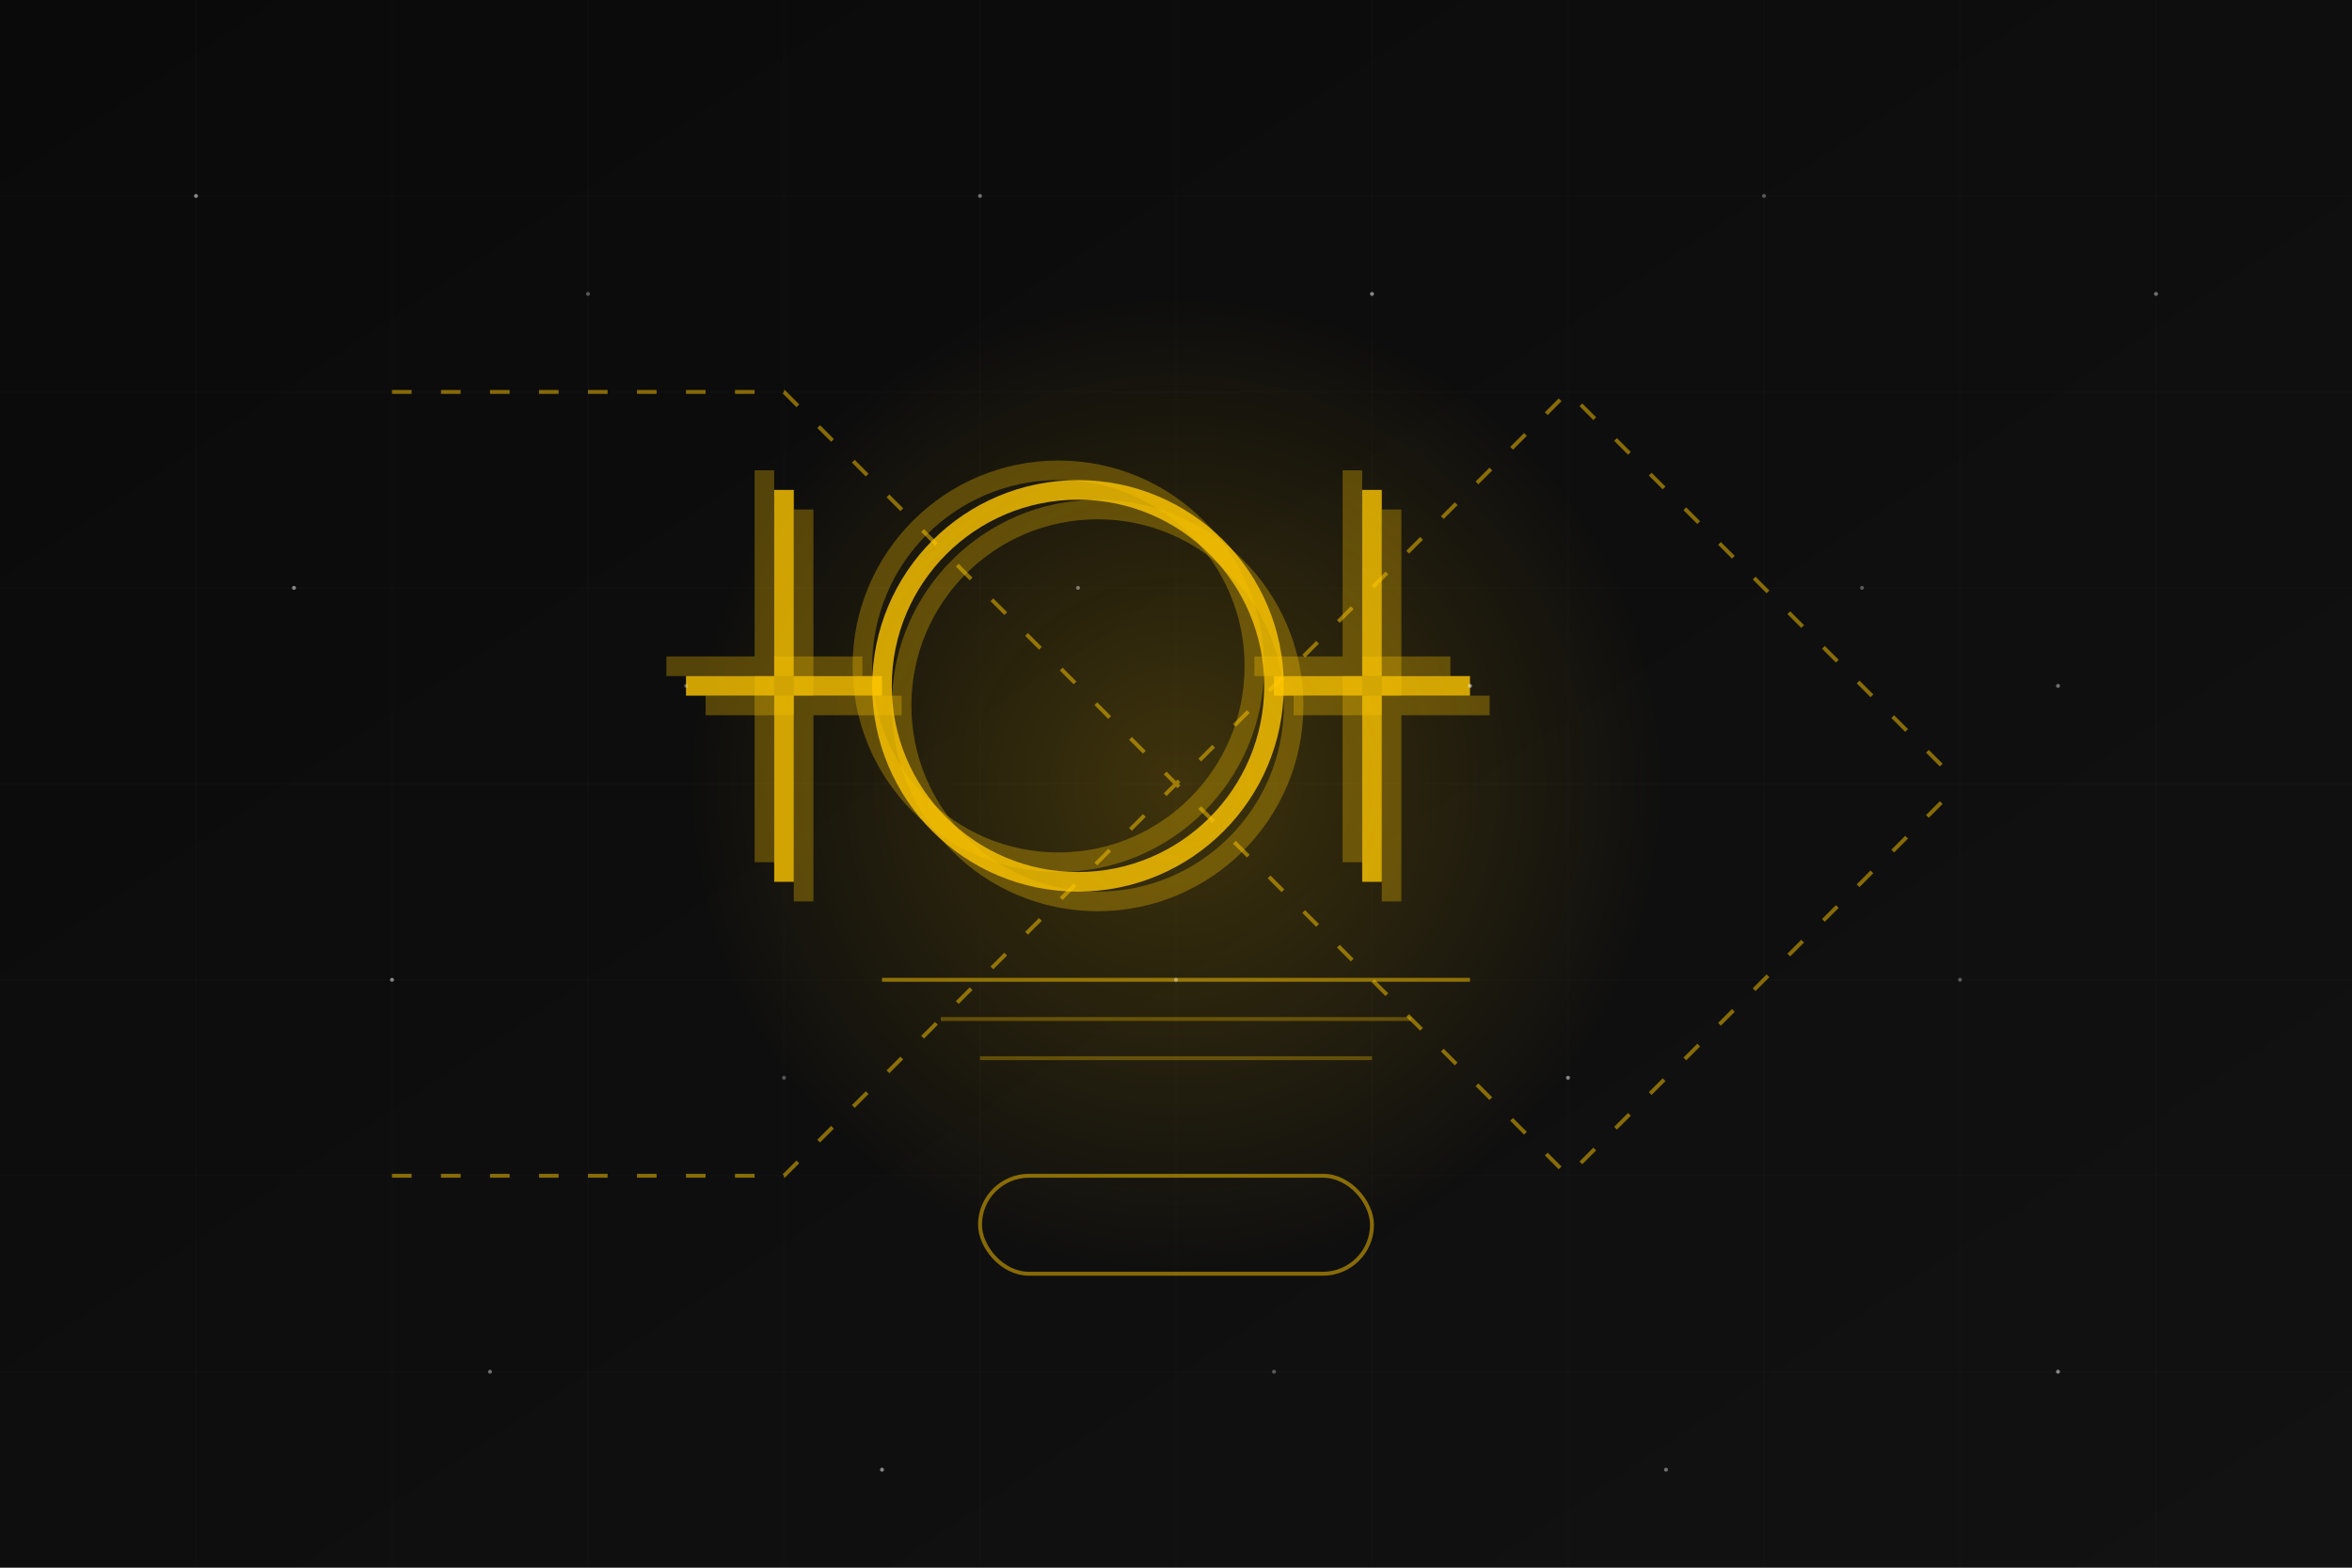 <svg xmlns="http://www.w3.org/2000/svg" width="1200" height="800" viewBox="0 0 1200 800">
  <!-- Abstract tech background for 404 page -->
  <defs>
    <!-- Gradients -->
    <linearGradient id="bgGradient" x1="0%" y1="0%" x2="100%" y2="100%">
      <stop offset="0%" stop-color="#0A0A0A" />
      <stop offset="100%" stop-color="#121212" />
    </linearGradient>
    
    <radialGradient id="glowGradient" cx="50%" cy="50%" r="50%" fx="50%" fy="50%">
      <stop offset="0%" stop-color="#FFC700" stop-opacity="0.2" />
      <stop offset="100%" stop-color="#FFC700" stop-opacity="0" />
    </radialGradient>
    
    <!-- Filters -->
    <filter id="glow" x="-50%" y="-50%" width="200%" height="200%">
      <feGaussianBlur stdDeviation="10" result="blur" />
      <feComposite in="SourceGraphic" in2="blur" operator="over" />
    </filter>
  </defs>
  
  <!-- Background -->
  <rect width="1200" height="800" fill="url(#bgGradient)" />
  
  <!-- Grid pattern -->
  <g stroke="#333333" stroke-width="0.5" opacity="0.1">
    <!-- Horizontal lines -->
    <line x1="0" y1="100" x2="1200" y2="100" />
    <line x1="0" y1="200" x2="1200" y2="200" />
    <line x1="0" y1="300" x2="1200" y2="300" />
    <line x1="0" y1="400" x2="1200" y2="400" />
    <line x1="0" y1="500" x2="1200" y2="500" />
    <line x1="0" y1="600" x2="1200" y2="600" />
    <line x1="0" y1="700" x2="1200" y2="700" />
    
    <!-- Vertical lines -->
    <line x1="100" y1="0" x2="100" y2="800" />
    <line x1="200" y1="0" x2="200" y2="800" />
    <line x1="300" y1="0" x2="300" y2="800" />
    <line x1="400" y1="0" x2="400" y2="800" />
    <line x1="500" y1="0" x2="500" y2="800" />
    <line x1="600" y1="0" x2="600" y2="800" />
    <line x1="700" y1="0" x2="700" y2="800" />
    <line x1="800" y1="0" x2="800" y2="800" />
    <line x1="900" y1="0" x2="900" y2="800" />
    <line x1="1000" y1="0" x2="1000" y2="800" />
    <line x1="1100" y1="0" x2="1100" y2="800" />
  </g>
  
  <!-- Glitch effect for 404 -->
  <g filter="url(#glow)">
    <!-- 4 -->
    <path d="M400,250 L400,450 M350,350 L450,350" stroke="#FFC700" stroke-width="10" opacity="0.8" />
    <path d="M390,240 L390,440 M340,340 L440,340" stroke="#FFC700" stroke-width="10" opacity="0.3" />
    <path d="M410,260 L410,460 M360,360 L460,360" stroke="#FFC700" stroke-width="10" opacity="0.3" />
    
    <!-- 0 -->
    <circle cx="550" cy="350" r="100" stroke="#FFC700" stroke-width="10" fill="none" opacity="0.8" />
    <circle cx="540" cy="340" r="100" stroke="#FFC700" stroke-width="10" fill="none" opacity="0.3" />
    <circle cx="560" cy="360" r="100" stroke="#FFC700" stroke-width="10" fill="none" opacity="0.3" />
    
    <!-- 4 -->
    <path d="M700,250 L700,450 M650,350 L750,350" stroke="#FFC700" stroke-width="10" opacity="0.8" />
    <path d="M690,240 L690,440 M640,340 L740,340" stroke="#FFC700" stroke-width="10" opacity="0.3" />
    <path d="M710,260 L710,460 M660,360 L760,360" stroke="#FFC700" stroke-width="10" opacity="0.3" />
  </g>
  
  <!-- Broken connection lines -->
  <g stroke="#FFC700" stroke-width="2" opacity="0.5" stroke-dasharray="10,15">
    <path d="M200,200 L400,200 L600,400 L800,200 L1000,400" fill="none" />
    <path d="M200,600 L400,600 L600,400 L800,600 L1000,400" fill="none" />
  </g>
  
  <!-- Glow effect -->
  <circle cx="600" cy="400" r="250" fill="url(#glowGradient)" />
  
  <!-- Error message (abstract) -->
  <g transform="translate(600, 500)">
    <line x1="-150" y1="0" x2="150" y2="0" stroke="#FFC700" stroke-width="2" opacity="0.5" />
    <line x1="-120" y1="20" x2="120" y2="20" stroke="#FFC700" stroke-width="2" opacity="0.3" />
    <line x1="-100" y1="40" x2="100" y2="40" stroke="#FFC700" stroke-width="2" opacity="0.3" />
  </g>
  
  <!-- Navigation buttons (abstract) -->
  <g transform="translate(600, 600)">
    <rect x="-100" y="0" width="200" height="50" rx="25" ry="25" fill="none" stroke="#FFC700" stroke-width="2" opacity="0.5" />
  </g>
  
  <!-- Particles -->
  <g fill="#FFFFFF">
    <circle cx="100" cy="100" r="1" opacity="0.5" />
    <circle cx="300" cy="150" r="1" opacity="0.3" />
    <circle cx="500" cy="100" r="1" opacity="0.4" />
    <circle cx="700" cy="150" r="1" opacity="0.5" />
    <circle cx="900" cy="100" r="1" opacity="0.3" />
    <circle cx="1100" cy="150" r="1" opacity="0.4" />
    <circle cx="150" cy="300" r="1" opacity="0.5" />
    <circle cx="350" cy="350" r="1" opacity="0.3" />
    <circle cx="550" cy="300" r="1" opacity="0.4" />
    <circle cx="750" cy="350" r="1" opacity="0.5" />
    <circle cx="950" cy="300" r="1" opacity="0.3" />
    <circle cx="1050" cy="350" r="1" opacity="0.4" />
    <circle cx="200" cy="500" r="1" opacity="0.5" />
    <circle cx="400" cy="550" r="1" opacity="0.3" />
    <circle cx="600" cy="500" r="1" opacity="0.4" />
    <circle cx="800" cy="550" r="1" opacity="0.5" />
    <circle cx="1000" cy="500" r="1" opacity="0.3" />
    <circle cx="250" cy="700" r="1" opacity="0.4" />
    <circle cx="450" cy="750" r="1" opacity="0.5" />
    <circle cx="650" cy="700" r="1" opacity="0.3" />
    <circle cx="850" cy="750" r="1" opacity="0.4" />
    <circle cx="1050" cy="700" r="1" opacity="0.5" />
  </g>
</svg>